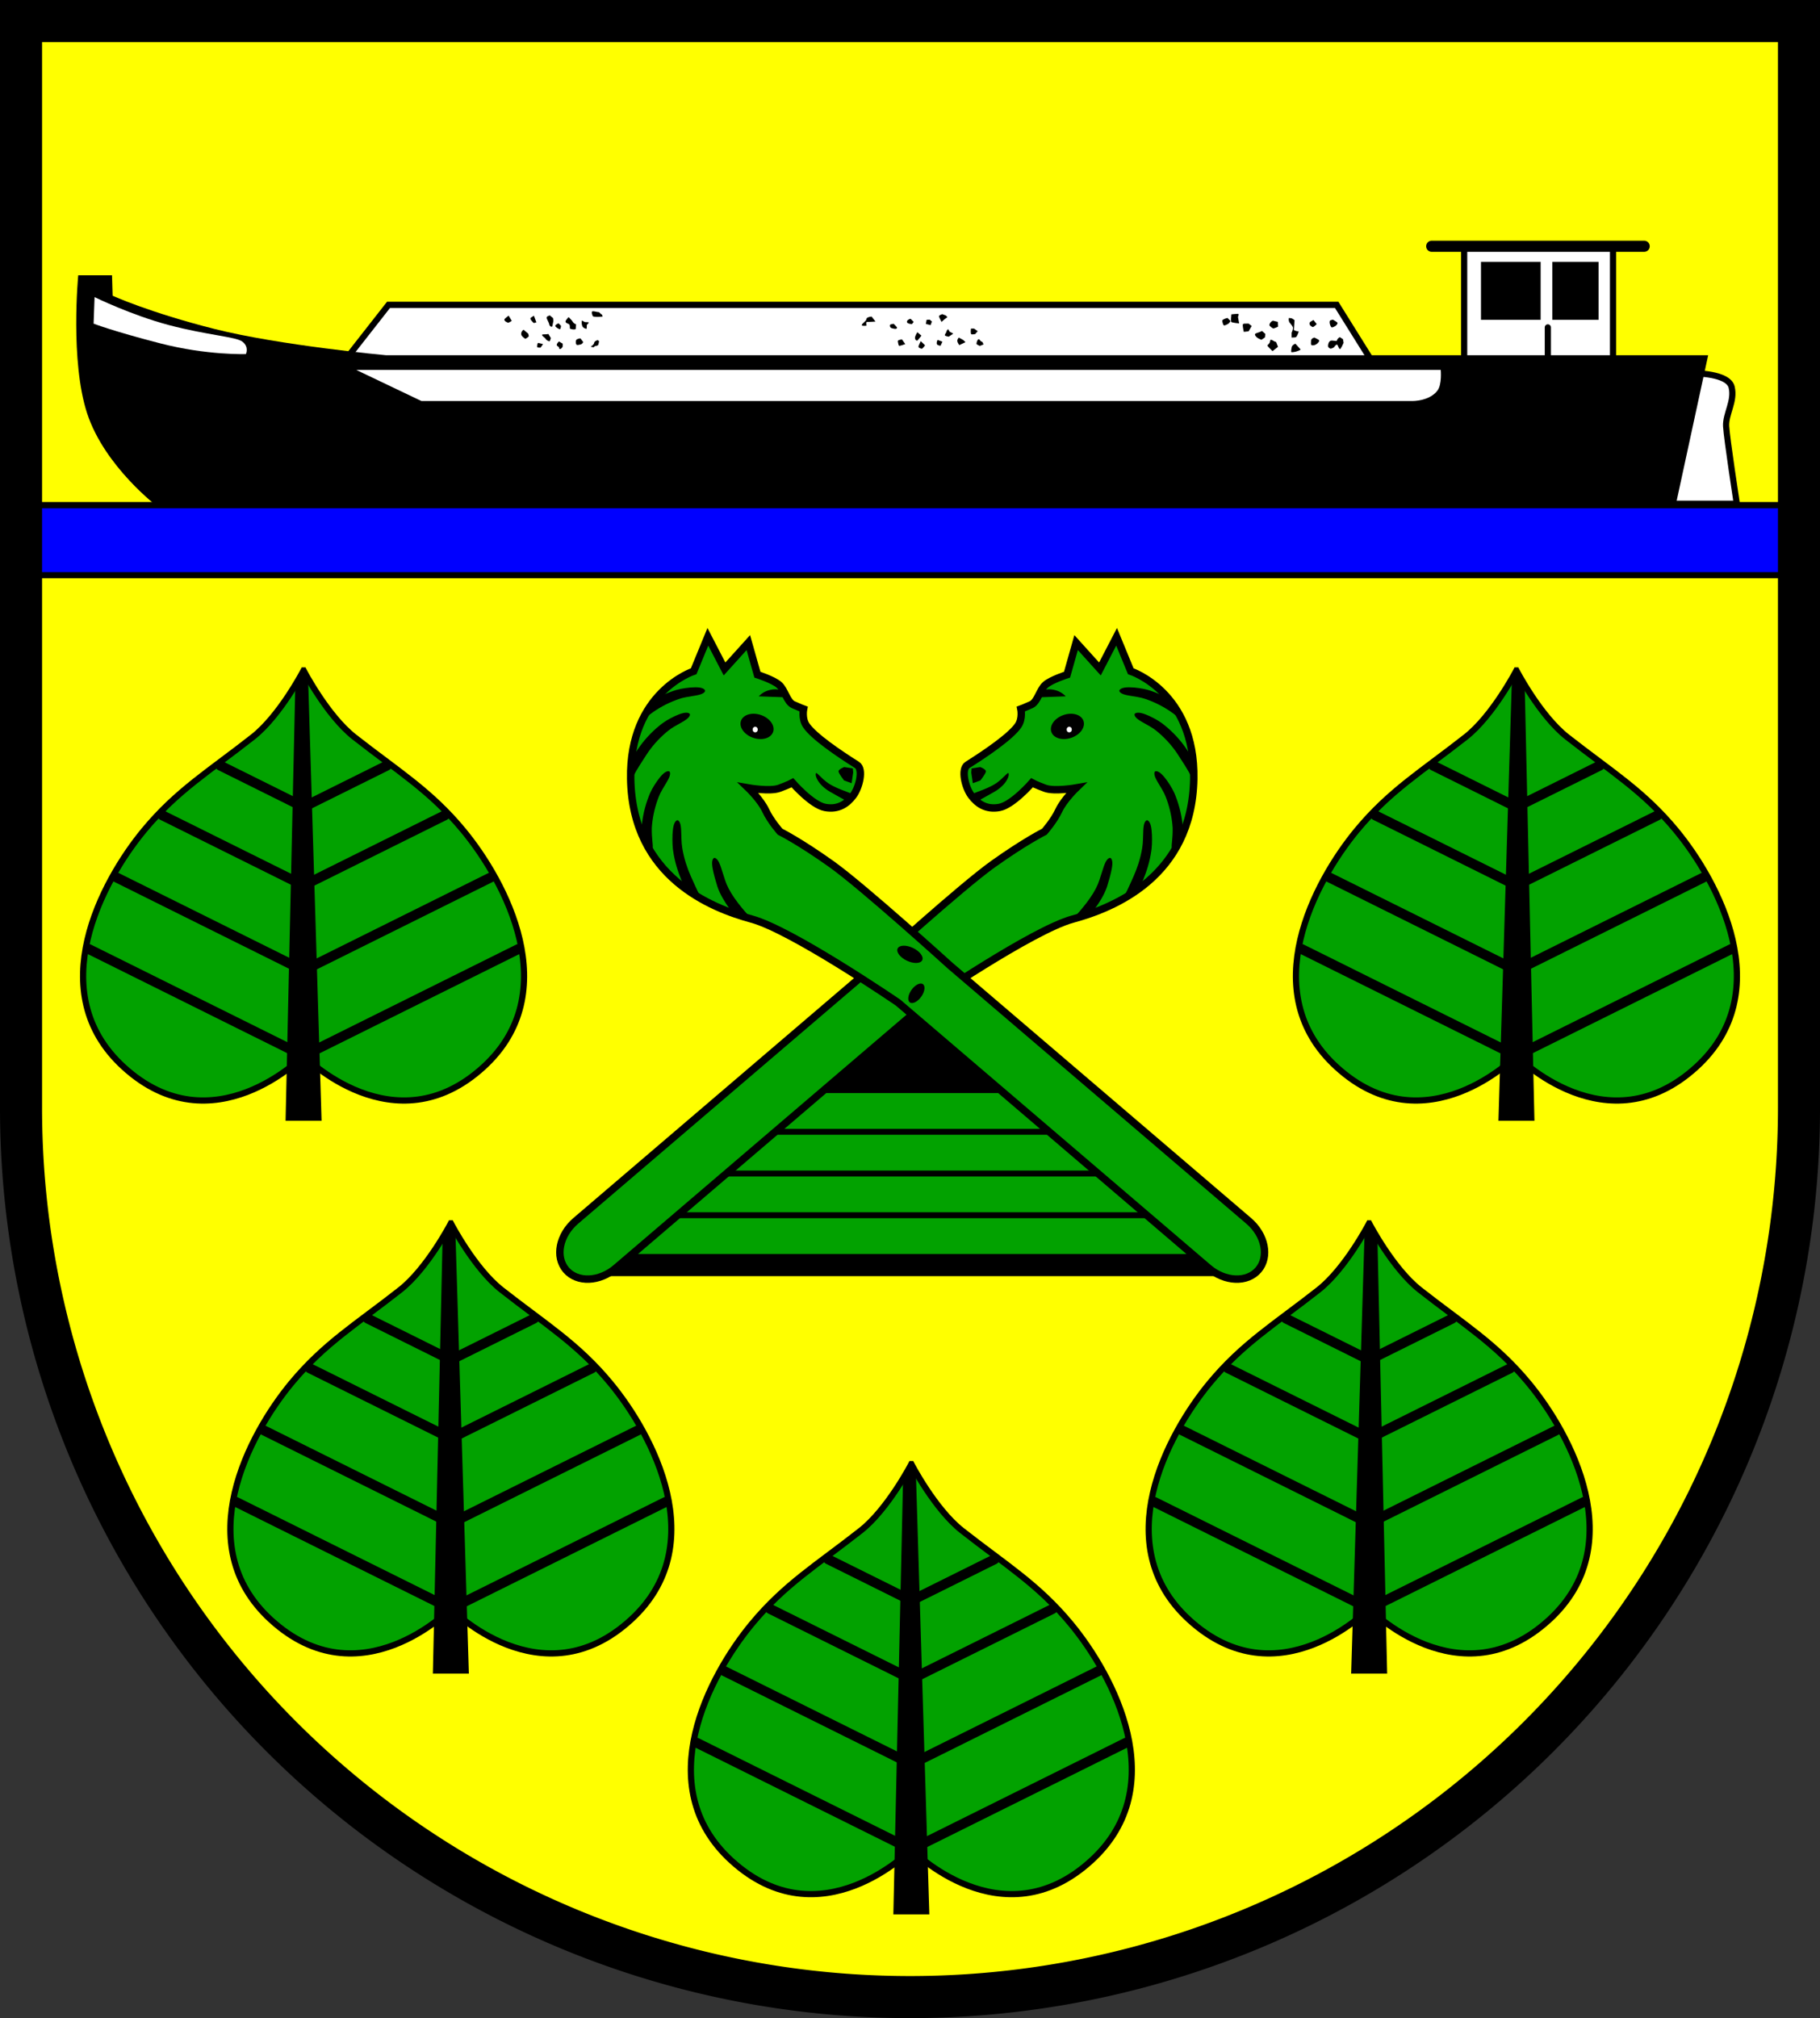 <?xml version="1.0" encoding="UTF-8" standalone="no"?>
<!-- Created with Inkscape (http://www.inkscape.org/) -->

<svg
   width="147.115mm"
   height="163.072mm"
   viewBox="0 0 147.115 163.072"
   version="1.1"
   id="svg8764"
   inkscape:version="1.2.2 (732a01da63, 2022-12-09)"
   sodipodi:docname="Wappen Güster2.svg"
   xmlns:inkscape="http://www.inkscape.org/namespaces/inkscape"
   xmlns:sodipodi="http://sodipodi.sourceforge.net/DTD/sodipodi-0.dtd"
   xmlns="http://www.w3.org/2000/svg"
   xmlns:svg="http://www.w3.org/2000/svg">
  <rect x="0" y="0" width="147.115" height="163.072" fill="#333333" stroke="none"/>
  <sodipodi:namedview
     id="namedview8766"
     pagecolor="#ffffff"
     bordercolor="#666666"
     borderopacity="1.0"
     inkscape:showpageshadow="2"
     inkscape:pageopacity="0.0"
     inkscape:pagecheckerboard="0"
     inkscape:deskcolor="#d1d1d1"
     inkscape:document-units="mm"
     showgrid="false"
     inkscape:zoom="0.86848606"
     inkscape:cx="278.64581"
     inkscape:cy="309.15867"
     inkscape:current-layer="layer1" />
  <defs
     id="defs8761">
    <inkscape:path-effect
       effect="powerstroke"
       id="path-effect3698"
       is_visible="true"
       lpeversion="1"
       offset_points="0.2,0.3 | 0.978,0.266 | 1.504,0.182"
       not_jump="false"
       sort_points="true"
       interpolator_type="CentripetalCatmullRom"
       interpolator_beta="0.2"
       start_linecap_type="zerowidth"
       linejoin_type="round"
       miter_limit="4"
       scale_width="1"
       end_linecap_type="zerowidth" />
    <inkscape:path-effect
       effect="powerstroke"
       id="path-effect1489"
       is_visible="true"
       lpeversion="1"
       offset_points="0.2,0.3 | 0.978,0.266 | 1.504,0.182"
       not_jump="false"
       sort_points="true"
       interpolator_type="CentripetalCatmullRom"
       interpolator_beta="0.2"
       start_linecap_type="zerowidth"
       linejoin_type="round"
       miter_limit="4"
       scale_width="1"
       end_linecap_type="zerowidth" />
  </defs>
  <g
     inkscape:label="Ebene 1"
     inkscape:groupmode="layer"
     id="layer1"
     transform="translate(-527.993,-71.998)">
    <g
       id="g8426"
       transform="translate(496.284,-0.607)">
      <path
         id="path7644"
         style="fill:#ffff00;fill-opacity:1;stroke:none;stroke-width:3.4;stroke-linecap:round;stroke-dasharray:none"
         d="M 33.409,74.305 V 162.119 a 71.857,71.857 0 0 0 71.858,71.858 71.857,71.857 0 0 0 71.858,-71.857 71.857,71.857 0 0 0 0,-5.2e-4 V 74.305 Z" />
      <path
         id="rect7771"
         style="fill:#0000ff;fill-opacity:1;stroke:#000000;stroke-width:0.5;stroke-linecap:round;stroke-dasharray:none"
         d="m 33.409,113.42 v 5.663 h 143.715 v -5.663 z" />
      <path
         id="path7996"
         style="fill:none;fill-opacity:1;stroke:#000000;stroke-width:3.4;stroke-linecap:round;stroke-dasharray:none"
         d="M 33.409,74.305 V 162.119 a 71.857,71.857 0 0 0 71.858,71.858 71.857,71.857 0 0 0 71.858,-71.857 71.857,71.857 0 0 0 0,-5.2e-4 V 74.305 Z" />
      <g
         id="g6401"
         transform="translate(-0.288,-0.426)">
        <path
           style="fill:#ffffff;fill-opacity:1;stroke:#000000;stroke-width:0.5;stroke-linecap:round;stroke-dasharray:none"
           d="m 58.787,103.559 4.616,-5.895 h 76.641 l 3.281,5.256 z"
           id="path5795" />
        <path
           style="fill:#ffffff;fill-opacity:1;stroke:#000000;stroke-width:0.5;stroke-linecap:round;stroke-dasharray:none"
           d="m 168.91,103.198 c 0,0 2.781,-0.028 3.059,1.112 0.278,1.14 -0.501,2.169 -0.445,3.17 0.056,1.001 0.862,6.254 0.862,6.254 h -6.118 z"
           id="path5739"
           sodipodi:nodetypes="cssccc" />
        <rect
           style="fill:#ffffff;fill-opacity:1;stroke:#000000;stroke-width:0.5;stroke-linecap:round;stroke-dasharray:none"
           id="rect6241"
           width="12.034"
           height="9.91"
           x="150.348"
           y="92.93" />
        <path
           style="fill:#000000;fill-opacity:1;stroke:none;stroke-width:0.2;stroke-linecap:round;stroke-dasharray:none"
           d="m 167.416,114 2.655,-12.262 H 63.222 c 0,0 -8.606,-0.793 -13.89,-2.127 -5.284,-1.335 -8.231,-2.684 -8.231,-2.684 l -0.049,-1.651 -2.732,-0.003 c 0,0 -0.667,6.943 0.723,11.168 1.419,4.312 5.729,7.559 5.729,7.559 z"
           id="path5407"
           sodipodi:nodetypes="cccscccscc" />
        <path
           style="fill:#ffffff;fill-opacity:1;stroke:none;stroke-width:0.2;stroke-linecap:round;stroke-dasharray:none"
           d="m 66.065,105.437 -5.274,-2.517 h 87.665 c 0,0 0.11,1.17 -0.264,1.669 -0.644,0.86 -2.013,0.848 -2.013,0.848 z"
           id="path5518"
           sodipodi:nodetypes="cccscc" />
        <path
           style="fill:#ffffff;fill-opacity:1;stroke:none;stroke-width:0.2;stroke-linecap:round;stroke-dasharray:none"
           d="m 39.642,97.04 c 0,0 2.969,1.455 6.017,2.261 3.048,0.806 5.404,0.943 5.919,1.327 0.58,0.433 0.295,1.013 0.295,1.013 0,0 -3.107,0.118 -6.922,-0.865 -3.815,-0.983 -5.388,-1.593 -5.388,-1.593 z"
           id="path5574"
           sodipodi:nodetypes="csscscc" />
        <path
           style="fill:#000000;fill-opacity:1;stroke:none;stroke-width:0.5;stroke-linecap:round;stroke-dasharray:none"
           d="m 74.319,99.675 c -0.197,0.128 -0.216,0.334 -0.177,0.433 0.039,0.098 0.275,0.295 0.324,0.295 0.049,0 0.285,-0.177 0.275,-0.216 -0.01,-0.039 -0.049,-0.197 -0.049,-0.197 z"
           id="path5851" />
        <path
           style="fill:#000000;fill-opacity:1;stroke:none;stroke-width:0.5;stroke-linecap:round;stroke-dasharray:none"
           d="m 73.11,98.535 c -0.285,0.226 -0.393,0.285 -0.324,0.393 0.069,0.108 0.216,0.147 0.265,0.177 0.049,0.029 0.315,-0.147 0.315,-0.147 z"
           id="path5853" />
        <path
           style="fill:#000000;fill-opacity:1;stroke:none;stroke-width:0.5;stroke-linecap:round;stroke-dasharray:none"
           d="m 75.155,98.544 c -0.206,0.128 -0.315,0.167 -0.275,0.275 0.039,0.108 0.206,0.246 0.236,0.295 0.029,0.049 0.236,-0.039 0.236,-0.039 z"
           id="path5855" />
        <path
           style="fill:#000000;fill-opacity:1;stroke:none;stroke-width:0.5;stroke-linecap:round;stroke-dasharray:none"
           d="m 76.325,100.019 c -0.285,0.059 -0.531,-0.01 -0.511,0.088 0.02,0.098 0.246,0.216 0.295,0.315 0.049,0.098 0.256,0.197 0.305,0.187 0.049,-0.01 0.108,-0.265 0.108,-0.265 z"
           id="path5857" />
        <path
           style="fill:#000000;fill-opacity:1;stroke:none;stroke-width:0.5;stroke-linecap:round;stroke-dasharray:none"
           d="m 75.479,100.737 c -0.079,0.157 -0.088,0.344 -0.039,0.364 0.049,0.02 0.256,0.02 0.256,0.02 l 0.197,-0.285 z"
           id="path5859" />
        <path
           style="fill:#000000;fill-opacity:1;stroke:none;stroke-width:0.5;stroke-linecap:round;stroke-dasharray:none"
           d="m 77.18,100.619 c -0.147,0.147 -0.206,0.246 -0.167,0.324 0.039,0.079 0.177,0.098 0.177,0.197 0,0.098 0.039,0.098 0.108,0.088 0.069,-0.01 0.187,-0.157 0.187,-0.226 0,-0.069 0,-0.197 0,-0.197 z"
           id="path5861" />
        <path
           style="fill:#000000;fill-opacity:1;stroke:none;stroke-width:0.5;stroke-linecap:round;stroke-dasharray:none"
           d="m 76.433,98.515 c -0.206,0.079 -0.305,0.118 -0.216,0.305 0.088,0.187 0.167,0.334 0.187,0.452 0.02,0.118 0.206,0.226 0.236,0.118 0.029,-0.108 0.088,-0.413 0.088,-0.413 0,0 0,-0.226 -0.049,-0.265 -0.049,-0.039 -0.246,-0.197 -0.246,-0.197 z"
           id="path5863" />
        <path
           style="fill:#000000;fill-opacity:1;stroke:none;stroke-width:0.5;stroke-linecap:round;stroke-dasharray:none"
           d="m 77.131,99.154 c -0.187,0.098 -0.305,0.177 -0.216,0.275 0.088,0.098 0.256,0.187 0.295,0.197 0.039,0.01 0.088,-0.029 0.088,-0.029 0,0 0.049,-0.167 0.049,-0.216 0,-0.049 -0.216,-0.226 -0.216,-0.226 z"
           id="path5865" />
        <path
           style="fill:#000000;fill-opacity:1;stroke:none;stroke-width:0.5;stroke-linecap:round;stroke-dasharray:none"
           d="m 77.957,98.653 c -0.206,0.236 -0.324,0.354 -0.187,0.462 0.138,0.108 0.256,0.049 0.285,0.246 0.029,0.197 -0.059,0.216 0.128,0.265 0.187,0.049 0.354,0.029 0.354,-0.029 0,-0.059 0.049,-0.403 0,-0.383 -0.049,0.02 -0.206,-0.098 -0.246,-0.187 -0.039,-0.088 -0.334,-0.374 -0.334,-0.374 z"
           id="path5867" />
        <path
           style="fill:#000000;fill-opacity:1;stroke:none;stroke-width:0.5;stroke-linecap:round;stroke-dasharray:none"
           d="m 78.9,100.373 c -0.216,0.039 -0.344,0.069 -0.354,0.236 -0.01,0.167 0.01,0.236 0.069,0.285 0.059,0.049 0.285,-0.029 0.344,-0.039 0.059,-0.01 0.206,-0.147 0.167,-0.206 -0.039,-0.059 -0.265,-0.334 -0.265,-0.334 z"
           id="path5869" />
        <path
           style="fill:#000000;fill-opacity:1;stroke:none;stroke-width:0.5;stroke-linecap:round;stroke-dasharray:none"
           d="m 80.316,100.511 c -0.197,0.059 -0.285,0.138 -0.295,0.236 -0.01,0.098 -0.157,0.226 -0.246,0.275 -0.088,0.049 0.216,0.069 0.216,0.069 0,0 0.069,-0.108 0.157,-0.108 0.088,0 0.206,-0.049 0.216,-0.108 0.01,-0.059 0.059,-0.265 0.059,-0.265 z"
           id="path5871" />
        <path
           style="fill:#000000;fill-opacity:1;stroke:none;stroke-width:0.5;stroke-linecap:round;stroke-dasharray:none"
           d="m 79.028,98.928 c -0.02,0.138 -0.02,0.295 0.039,0.452 0.059,0.157 0.344,0.265 0.354,0.197 0.01,-0.069 0.01,-0.295 0.01,-0.295 0,0 0.256,-0.216 0.098,-0.216 -0.157,0 -0.256,-0.01 -0.256,-0.01 z"
           id="path5873" />
        <path
           style="fill:#000000;fill-opacity:1;stroke:none;stroke-width:0.5;stroke-linecap:round;stroke-dasharray:none"
           d="m 80.424,98.259 c -0.177,0 -0.56,-0.147 -0.58,-0.029 -0.02,0.118 0.02,0.206 0.049,0.295 0.029,0.088 0.059,0.088 0.256,0.108 0.197,0.02 0.551,-0.02 0.551,-0.02 0,0 -0.02,-0.167 -0.059,-0.167 -0.039,0 -0.216,-0.187 -0.216,-0.187 z"
           id="path5875" />
        <path
           style="fill:#000000;fill-opacity:1;stroke:none;stroke-width:0.5;stroke-linecap:round;stroke-dasharray:none"
           d="m 102.447,98.609 c -0.25,0.028 -0.417,0.097 -0.417,0.222 0,0.125 -0.362,0.348 -0.375,0.459 -0.014,0.111 0.389,0.056 0.389,0.056 0,0 -0.07,-0.32 0.042,-0.306 0.111,0.014 0.681,-0.028 0.681,-0.028 z"
           id="path5877" />
        <path
           style="fill:#000000;fill-opacity:1;stroke:none;stroke-width:0.5;stroke-linecap:round;stroke-dasharray:none"
           d="m 104.227,99.193 c -0.195,0.056 -0.32,0.014 -0.292,0.195 0.028,0.181 0.236,0.181 0.362,0.209 0.125,0.028 0.209,-0.014 0.209,-0.083 0,-0.07 -0.278,-0.32 -0.278,-0.32 z"
           id="path5879" />
        <path
           style="fill:#000000;fill-opacity:1;stroke:none;stroke-width:0.5;stroke-linecap:round;stroke-dasharray:none"
           d="m 104.908,100.459 c -0.236,0.028 -0.362,0.07 -0.334,0.181 0.028,0.111 0.042,0.32 0.111,0.334 0.07,0.014 0.487,-0.139 0.487,-0.139 z"
           id="path5881" />
        <path
           style="fill:#000000;fill-opacity:1;stroke:none;stroke-width:0.5;stroke-linecap:round;stroke-dasharray:none"
           d="m 105.603,98.79 c -0.125,0.014 -0.334,0.139 -0.292,0.278 0.042,0.139 0.403,0.153 0.403,0.153 l 0.139,-0.181 z"
           id="path5883" />
        <path
           style="fill:#000000;fill-opacity:1;stroke:none;stroke-width:0.5;stroke-linecap:round;stroke-dasharray:none"
           d="m 106.146,99.875 c -0.167,0.278 -0.209,0.417 -0.181,0.528 0.028,0.111 0.139,0.195 0.209,0.125 0.07,-0.07 0.306,-0.375 0.306,-0.375 z"
           id="path5885" />
        <path
           style="fill:#000000;fill-opacity:1;stroke:none;stroke-width:0.5;stroke-linecap:round;stroke-dasharray:none"
           d="m 106.424,100.598 c -0.056,0.125 -0.209,0.403 -0.181,0.473 0.028,0.07 0.195,0.139 0.264,0.139 0.07,0 0.264,-0.278 0.264,-0.278 z"
           id="path5887" />
        <path
           style="fill:#000000;fill-opacity:1;stroke:none;stroke-width:0.5;stroke-linecap:round;stroke-dasharray:none"
           d="m 107.786,100.5 c -0.056,0.083 -0.097,0.264 -0.056,0.348 0.042,0.083 0.292,0.125 0.292,0.125 l 0.153,-0.334 z"
           id="path5889" />
        <path
           style="fill:#000000;fill-opacity:1;stroke:none;stroke-width:0.5;stroke-linecap:round;stroke-dasharray:none"
           d="m 106.896,98.874 c -0.014,0.07 -0.056,0.334 -0.056,0.334 l 0.375,0.097 0.111,-0.292 -0.181,-0.153 z"
           id="path5891" />
        <path
           style="fill:#000000;fill-opacity:1;stroke:none;stroke-width:0.5;stroke-linecap:round;stroke-dasharray:none"
           d="m 108.162,98.415 c -0.125,0.056 -0.306,0.097 -0.25,0.236 0.056,0.139 0.195,0.389 0.195,0.389 l 0.264,-0.236 0.209,-0.139 -0.125,-0.139 z"
           id="path5893" />
        <path
           style="fill:#000000;fill-opacity:1;stroke:none;stroke-width:0.5;stroke-linecap:round;stroke-dasharray:none"
           d="m 108.648,99.638 c -0.07,0 -0.153,0.153 -0.153,0.209 0,0.056 -0.125,0.181 -0.125,0.264 0,0.083 0.32,0.125 0.32,0.125 l 0.362,-0.25 -0.292,-0.153 z"
           id="path5895" />
        <path
           style="fill:#000000;fill-opacity:1;stroke:none;stroke-width:0.5;stroke-linecap:round;stroke-dasharray:none"
           d="m 109.496,100.306 c -0.083,0.125 -0.139,0.195 -0.111,0.32 0.028,0.125 0.153,0.292 0.153,0.292 l 0.501,-0.236 -0.167,-0.167 z"
           id="path5897" />
        <path
           style="fill:#000000;fill-opacity:1;stroke:none;stroke-width:0.5;stroke-linecap:round;stroke-dasharray:none"
           d="m 110.484,99.583 c -0.028,0.153 -0.028,0.431 0.028,0.459 0.056,0.028 0.306,-0.014 0.306,-0.014 l 0.209,-0.236 -0.292,-0.209 z"
           id="path5899" />
        <path
           style="fill:#000000;fill-opacity:1;stroke:none;stroke-width:0.5;stroke-linecap:round;stroke-dasharray:none"
           d="m 111.255,100.584 c 0,0 -0.104,-0.202 -0.195,-0.118 -0.09,0.083 -0.132,0.292 -0.132,0.348 0,0.056 0.271,0.167 0.271,0.167 l 0.299,-0.118 -0.083,-0.188 z"
           id="path5980" />
        <path
           style="fill:#000000;fill-opacity:1;stroke:none;stroke-width:0.5;stroke-linecap:round;stroke-dasharray:none"
           d="m 131.215,98.721 c -0.209,0.056 -0.417,0.139 -0.417,0.222 0,0.083 0.056,0.334 0.125,0.375 0.07,0.042 0.236,-0.07 0.334,-0.111 0.097,-0.042 0.209,-0.236 0.209,-0.236 z"
           id="path5982" />
        <path
           style="fill:#000000;fill-opacity:1;stroke:none;stroke-width:0.5;stroke-linecap:round;stroke-dasharray:none"
           d="m 131.535,98.429 c -0.014,0.125 -0.056,0.542 -0.014,0.612 0.042,0.07 0.64,0.125 0.64,0.125 l -0.097,-0.528 c 0,0 0.125,-0.25 0,-0.25 -0.125,0 -0.528,0.042 -0.528,0.042 z"
           id="path5984" />
        <path
           style="fill:#000000;fill-opacity:1;stroke:none;stroke-width:0.5;stroke-linecap:round;stroke-dasharray:none"
           d="m 132.925,99.179 c -0.306,0.014 -0.473,-0.042 -0.473,0.125 0,0.167 0.083,0.542 0.083,0.542 l 0.389,-0.042 0.25,-0.431 z"
           id="path5986" />
        <path
           style="fill:#000000;fill-opacity:1;stroke:none;stroke-width:0.5;stroke-linecap:round;stroke-dasharray:none"
           d="m 134.01,99.777 c -0.375,0.195 -0.667,0.153 -0.542,0.375 0.125,0.222 0.501,0.334 0.501,0.334 l 0.278,-0.195 0.028,-0.278 z"
           id="path5988" />
        <path
           style="fill:#000000;fill-opacity:1;stroke:none;stroke-width:0.5;stroke-linecap:round;stroke-dasharray:none"
           d="m 134.886,98.943 c -0.209,0.083 -0.32,0.334 -0.264,0.403 0.056,0.07 0.222,0.209 0.292,0.222 0.07,0.014 0.389,-0.139 0.389,-0.139 l -0.014,-0.389 z"
           id="path5990" />
        <path
           style="fill:#000000;fill-opacity:1;stroke:none;stroke-width:0.5;stroke-linecap:round;stroke-dasharray:none"
           d="m 135.15,100.667 c -0.195,-0.028 -0.473,-0.334 -0.487,-0.083 -0.014,0.25 -0.25,0.306 -0.209,0.389 0.042,0.083 0.403,0.431 0.403,0.431 l 0.445,-0.348 z"
           id="path5992" />
        <path
           style="fill:#000000;fill-opacity:1;stroke:none;stroke-width:0.5;stroke-linecap:round;stroke-dasharray:none"
           d="m 136.707,100.806 c -0.153,0.042 -0.278,0.181 -0.292,0.25 -0.014,0.07 -0.07,0.362 -0.042,0.417 0.028,0.056 0.375,-0.028 0.375,-0.028 0,0 0.417,-0.125 0.375,-0.181 -0.042,-0.056 -0.417,-0.459 -0.417,-0.459 z"
           id="path5994" />
        <path
           style="fill:#000000;fill-opacity:1;stroke:none;stroke-width:0.5;stroke-linecap:round;stroke-dasharray:none"
           d="m 136.193,98.721 c -0.042,0.056 -0.042,0.264 0.056,0.389 0.097,0.125 0.264,0.292 0.264,0.431 0,0.139 -0.111,0.375 -0.111,0.375 v 0.389 c 0,0 0.278,0 0.348,-0.028 0.07,-0.028 0.278,-0.487 0.195,-0.473 -0.083,0.014 -0.362,-0.07 -0.362,-0.125 0,-0.056 0.056,-0.779 0.056,-0.779 l -0.209,-0.139 z"
           id="path5996" />
        <path
           style="fill:#000000;fill-opacity:1;stroke:none;stroke-width:0.5;stroke-linecap:round;stroke-dasharray:none"
           d="m 138.167,98.887 c -0.167,0.111 -0.32,0.139 -0.32,0.292 0,0.153 0.209,0.278 0.278,0.278 0.07,0 0.306,-0.236 0.306,-0.236 z"
           id="path5998" />
        <path
           style="fill:#000000;fill-opacity:1;stroke:none;stroke-width:0.5;stroke-linecap:round;stroke-dasharray:none"
           d="m 138.237,100.306 c -0.167,0.042 -0.264,0.139 -0.264,0.278 0,0.139 -0.028,0.236 0.014,0.306 0.042,0.07 0.222,0.07 0.389,-0.028 0.167,-0.097 0.32,-0.292 0.222,-0.362 -0.097,-0.07 -0.362,-0.195 -0.362,-0.195 z"
           id="path6000" />
        <path
           style="fill:#000000;fill-opacity:1;stroke:none;stroke-width:0.5;stroke-linecap:round;stroke-dasharray:none"
           d="m 139.738,98.86 c -0.167,0.056 -0.264,0.014 -0.264,0.209 0,0.195 0.111,0.403 0.167,0.417 0.056,0.014 0.209,-0.056 0.278,-0.097 0.07,-0.042 0.264,-0.222 0.167,-0.306 -0.097,-0.083 -0.348,-0.222 -0.348,-0.222 z"
           id="path6002" />
        <path
           style="fill:#000000;fill-opacity:1;stroke:none;stroke-width:0.5;stroke-linecap:round;stroke-dasharray:none"
           d="m 140.308,100.278 c -0.125,0.028 -0.236,0.195 -0.25,0.278 -0.014,0.083 -0.348,-0.056 -0.514,0.014 -0.167,0.07 -0.209,0.362 -0.195,0.445 0.014,0.083 0.083,0.139 0.167,0.181 0.083,0.042 0.306,-0.097 0.306,-0.097 0,0 0.222,-0.334 0.292,-0.181 0.07,0.153 0.111,0.264 0.181,0.32 0.07,0.056 0.306,-0.501 0.306,-0.501 l -0.042,-0.292 z"
           id="path6004" />
        <path
           style="fill:none;fill-opacity:1;stroke:#000000;stroke-width:0.9;stroke-linecap:round;stroke-dasharray:none"
           d="M 147.726,92.93 H 164.899"
           id="path6245"
           sodipodi:nodetypes="cc" />
        <path
           style="fill:none;fill-opacity:1;stroke:#000000;stroke-width:0.5;stroke-linecap:round;stroke-dasharray:none"
           d="m 157.113,99.487 v 2.251"
           id="path6249" />
        <rect
           style="fill:#000000;fill-opacity:1;stroke:none;stroke-width:0.9;stroke-linecap:round;stroke-dasharray:none"
           id="rect6251"
           width="4.822"
           height="4.685"
           x="151.709"
           y="94.189" />
        <rect
           style="fill:#000000;fill-opacity:1;stroke:none;stroke-width:0.9;stroke-linecap:round;stroke-dasharray:none"
           id="rect6253"
           width="3.737"
           height="4.685"
           x="157.475"
           y="94.189" />
      </g>
      <g
         id="g5351"
         transform="translate(2.666,0.086)">
        <path
           style="fill:#000000;fill-opacity:1;stroke:none;stroke-width:0.6;stroke-linecap:round;stroke-dasharray:none"
           d="m 77.86,175.636 h 49.954 l 0.202,-3.237 -25.3,-21.225 -24.855,21.225 z"
           id="path5211"
           sodipodi:nodetypes="cccccc" />
        <rect
           style="fill:#02a200;fill-opacity:1;stroke:none;stroke-width:0.6;stroke-linecap:round;stroke-dasharray:none"
           id="rect3792"
           width="50.156"
           height="2.892"
           x="77.86"
           y="170.953" />
        <rect
           style="fill:#02a200;fill-opacity:1;stroke:none;stroke-width:0.6;stroke-linecap:round;stroke-dasharray:none"
           id="rect3794"
           width="26.908"
           height="2.892"
           x="89.261"
           y="160.843" />
        <rect
           style="fill:#02a200;fill-opacity:1;stroke:none;stroke-width:0.6;stroke-linecap:round;stroke-dasharray:none"
           id="rect3796"
           width="34.527"
           height="2.892"
           x="85.535"
           y="164.213" />
        <rect
           style="fill:#02a200;fill-opacity:1;stroke:none;stroke-width:0.6;stroke-linecap:round;stroke-dasharray:none"
           id="rect3798"
           width="43.871"
           height="2.892"
           x="80.807"
           y="167.583" />
        <g
           id="g3694"
           transform="matrix(-1,0,0,1,408.136,6.301)"
           inkscape:transform-center-x="2.8603326"
           inkscape:transform-center-y="19.869461">
          <path
             id="path3672"
             style="fill:#02a200;fill-opacity:1;stroke:#000000;stroke-width:0.6;stroke-linecap:round;stroke-dasharray:none"
             d="m 288.836,117.673 -1.146,2.783 c 0,0 -5.22,1.692 -5.093,8.699 0.144,7.935 6.515,10.44 9.78,11.328 3.265,0.888 11.841,6.754 11.841,6.754 l 25.083,21.436 c 1.335,1.141 3.136,1.211 4.036,0.157 0.901,-1.054 0.551,-2.821 -0.784,-3.962 l -24.134,-20.624 c -0.045,-0.041 -7.017,-6.363 -9.579,-8.192 -2.571,-1.835 -4.167,-2.63 -4.167,-2.63 0,0 -0.765,-0.86 -1.167,-1.721 -0.402,-0.861 -1.397,-1.815 -1.397,-1.815 0,0 1.754,0.309 2.512,0.026 0.759,-0.283 1.053,-0.445 1.053,-0.445 0,0 1.564,1.802 2.639,1.997 1.075,0.195 1.773,-0.304 2.268,-0.959 0.502,-0.664 0.849,-2.138 0.307,-2.479 -1.496,-0.941 -3.508,-2.314 -4.1,-3.194 -0.373,-0.555 -0.215,-1.322 -0.215,-1.322 0,0 -0.316,-0.115 -0.837,-0.353 -0.521,-0.238 -0.68,-1.202 -1.158,-1.611 -0.478,-0.409 -1.737,-0.812 -1.737,-0.812 l -0.733,-2.593 -1.925,2.131 z"
             sodipodi:nodetypes="ccssccsscccscscsssscsscccc" />
          <ellipse
             style="fill:#000000;stroke:none;stroke-width:0.6;stroke-linecap:round;stroke-dasharray:none"
             id="ellipse3674"
             cx="317.543"
             cy="22.552"
             rx="1.373"
             ry="0.973"
             transform="rotate(19.041)" />
          <ellipse
             style="fill:#ffffff;stroke:none;stroke-width:0.6;stroke-linecap:round;stroke-dasharray:none"
             id="ellipse3676"
             cx="292.664"
             cy="125.169"
             rx="0.206"
             ry="0.226" />
          <path
             style="fill:#000000;fill-rule:nonzero;stroke:none;stroke-width:0.6;stroke-linecap:round;stroke-dasharray:none"
             d="m 292.007,140.178 c 0,0 0.111,7.1e-4 0.111,0.007 4.4e-4,0.007 -0.408,-0.433 -0.849,-1.009 -0.179,-0.234 -0.364,-0.496 -0.531,-0.767 -0.164,-0.267 -0.288,-0.507 -0.378,-0.722 -0.015,-0.035 -0.029,-0.07 -0.042,-0.105 -0.074,-0.189 -0.148,-0.419 -0.22,-0.649 -0.079,-0.249 -0.152,-0.488 -0.224,-0.692 -0.045,-0.127 -0.089,-0.238 -0.134,-0.33 -0.166,-0.34 -0.334,-0.386 -0.392,-0.372 -0.057,0.014 -0.189,0.133 -0.168,0.516 0.005,0.103 0.022,0.224 0.046,0.359 0.039,0.214 0.101,0.467 0.17,0.725 0.065,0.238 0.137,0.483 0.204,0.695 0.015,0.044 0.03,0.088 0.046,0.132 0.096,0.265 0.231,0.549 0.404,0.851 0.175,0.306 0.371,0.597 0.557,0.853 0.459,0.631 0.651,0.889 0.667,0.694 0.014,-0.161 0.153,0.021 0.153,0.021 z"
             id="path3678"
             sodipodi:nodetypes="cscsscssssssscsssscc" />
          <path
             style="fill:#000000;fill-rule:nonzero;stroke:none;stroke-width:0.6;stroke-linecap:round;stroke-dasharray:none"
             d="m 288.176,138.553 c -0.282,-0.532 -0.495,-1.053 -0.703,-1.5 -0.298,-0.669 -0.548,-1.416 -0.683,-2.178 -0.01,-0.058 -0.02,-0.117 -0.029,-0.176 -0.033,-0.19 -0.049,-0.422 -0.058,-0.659 -0.011,-0.253 -0.014,-0.505 -0.025,-0.718 -0.007,-0.134 -0.017,-0.252 -0.033,-0.353 -0.058,-0.373 -0.201,-0.468 -0.261,-0.473 v 0 c -0.057,-0.004 -0.222,0.069 -0.317,0.445 -0.025,0.101 -0.045,0.223 -0.06,0.361 -0.024,0.219 -0.036,0.482 -0.035,0.754 3.9e-4,0.25 0.011,0.513 0.035,0.745 0.008,0.066 0.017,0.131 0.026,0.195 0.12,0.84 0.38,1.663 0.683,2.384 0.351,0.836 0.527,1.087 0.527,1.096 2.4e-4,0.007 0,0 0,0 z"
             id="path3680"
             sodipodi:nodetypes="ccscccssssssccsscc" />
          <path
             style="fill:#000000;fill-rule:nonzero;stroke:none;stroke-width:0.6;stroke-linecap:round;stroke-dasharray:none"
             d="m 284.304,133.131 c 0.042,-0.709 0.189,-1.51 0.49,-2.339 0.023,-0.064 0.047,-0.128 0.073,-0.192 0.064,-0.174 0.168,-0.376 0.285,-0.579 0.124,-0.217 0.257,-0.429 0.364,-0.613 0.067,-0.116 0.124,-0.219 0.166,-0.312 0.157,-0.343 0.094,-0.501 0.046,-0.539 -0.044,-0.035 -0.224,-0.067 -0.512,0.197 -0.078,0.071 -0.162,0.162 -0.251,0.27 -0.141,0.171 -0.295,0.389 -0.441,0.62 -0.134,0.213 -0.264,0.448 -0.362,0.668 -0.029,0.069 -0.058,0.138 -0.085,0.207 -0.354,0.893 -0.533,1.774 -0.596,2.553 -0.073,0.901 -0.006,1.178 -0.009,1.192 -0.002,0.01 0,0 0,0 1.329,0.909 0.806,0.602 0.832,-1.133 z"
             id="path3682"
             sodipodi:nodetypes="cscssscsssccsccc"
             inkscape:transform-center-x="-0.15730313"
             inkscape:transform-center-y="0.11798291" />
          <path
             style="fill:#000000;fill-rule:nonzero;stroke:none;stroke-width:0.6;stroke-linecap:round;stroke-dasharray:none"
             d="m 282.822,128.928 c 0.261,-0.526 0.728,-1.227 1.059,-1.739 0.387,-0.595 0.912,-1.218 1.584,-1.789 0.052,-0.044 0.104,-0.087 0.158,-0.131 0.142,-0.12 0.332,-0.243 0.534,-0.362 0.215,-0.127 0.436,-0.246 0.619,-0.352 0.116,-0.067 0.216,-0.129 0.299,-0.189 0.306,-0.22 0.33,-0.388 0.307,-0.446 -0.021,-0.053 -0.162,-0.169 -0.543,-0.083 -0.103,0.023 -0.221,0.061 -0.352,0.111 -0.207,0.079 -0.449,0.191 -0.69,0.321 -0.222,0.119 -0.452,0.258 -0.645,0.401 -0.06,0.046 -0.119,0.092 -0.176,0.138 -0.75,0.6 -1.342,1.277 -1.782,1.922 -0.51,0.746 -0.589,1.021 -0.598,1.031 -0.007,0.008 0,0 0,0 z"
             id="path3684"
             sodipodi:nodetypes="ccscsssssssccsccc"
             inkscape:transform-center-x="-0.062839025"
             inkscape:transform-center-y="0.28753344" />
          <path
             id="path3686"
             style="fill:#000000;fill-rule:nonzero;stroke:none;stroke-width:0.6;stroke-linecap:round;stroke-dasharray:none"
             inkscape:transform-center-x="0.0067170076"
             inkscape:transform-center-y="0.3415663"
             d="m 287.818,121.755 c -0.017,4e-5 -0.034,2.4e-4 -0.052,5.2e-4 -0.221,0.003 -0.487,0.025 -0.758,0.065 -0.249,0.036 -0.513,0.088 -0.743,0.156 -0.072,0.022 -0.143,0.046 -0.213,0.069 -0.49,0.165 -0.944,0.367 -1.358,0.589 l -1.267,1.933 0.019,0.017 c -0.012,0.006 0.107,-0.188 0.76,-0.678 0.568,-0.426 1.274,-0.832 2.101,-1.138 0.063,-0.024 0.128,-0.046 0.193,-0.069 0.174,-0.064 0.396,-0.115 0.626,-0.158 0.246,-0.046 0.493,-0.081 0.702,-0.118 0.132,-0.023 0.247,-0.047 0.346,-0.075 0.363,-0.102 0.443,-0.252 0.441,-0.314 -0.002,-0.057 -0.094,-0.214 -0.482,-0.264 -0.091,-0.012 -0.198,-0.017 -0.317,-0.017 z" />
          <path
             style="fill:#000000;fill-rule:nonzero;stroke:none;stroke-width:0.6;stroke-linecap:round;stroke-dasharray:none"
             d="m 300.5,130.734 h 0 c 0.013,-0.044 0.07,-0.232 0.038,-0.304 -0.059,-0.133 -0.703,-0.266 -1.481,-0.649 -0.025,-0.012 -0.05,-0.025 -0.075,-0.037 -0.489,-0.24 -0.802,-0.536 -0.991,-0.727 -2e-5,-2e-5 -0.005,-0.005 -0.005,-0.005 -0.212,-0.214 -0.367,-0.343 -0.396,-0.333 -0.022,0.007 -0.11,0.164 0.103,0.548 0.001,0.002 0.003,0.005 0.004,0.007 0.158,0.282 0.476,0.656 1.037,0.975 0.025,0.014 0.05,0.028 0.075,0.042 0.911,0.512 1.383,0.802 1.529,0.744 0.087,-0.034 0.148,-0.214 0.162,-0.262 z"
             id="path3688"
             inkscape:path-effect="#path-effect3698"
             inkscape:original-d="m 300.50012,130.73388 c 0,0 -0.50798,-0.15461 -1.6419,-0.75705 -1.01374,-0.53858 -1.2683,-1.29781 -1.2683,-1.29781"
             sodipodi:nodetypes="csc" />
          <path
             style="fill:#000000;stroke:none;stroke-width:0.6;stroke-linecap:round;stroke-dasharray:none"
             d="m 299.86,128.198 c 0,0 -0.501,0.181 -0.459,0.375 0.042,0.195 0.445,0.709 0.445,0.709 l 0.612,0.222 0.125,-0.862 -0.028,-0.334 z"
             id="path3690" />
          <path
             style="fill:#000000;stroke:none;stroke-width:0.6;stroke-linecap:round;stroke-dasharray:none"
             d="m 294.975,122.21 c 0,0 -0.295,-0.501 -1.278,-0.197 -0.47,0.146 -0.747,0.472 -0.747,0.472 l 2.124,0.079 z"
             id="path3692"
             sodipodi:nodetypes="csccc" />
        </g>
        <g
           id="g3670"
           transform="translate(-202.575,6.301)">
          <path
             id="rect923"
             style="fill:#02a200;fill-opacity:1;stroke:#000000;stroke-width:0.6;stroke-linecap:round;stroke-dasharray:none"
             d="m 288.836,117.673 -1.146,2.783 c 0,0 -5.22,1.692 -5.093,8.699 0.144,7.935 6.515,10.44 9.78,11.328 3.265,0.888 11.841,6.754 11.841,6.754 l 25.083,21.436 c 1.335,1.141 3.136,1.211 4.036,0.157 0.901,-1.054 0.551,-2.821 -0.784,-3.962 l -24.134,-20.624 c -0.045,-0.041 -7.017,-6.363 -9.579,-8.192 -2.571,-1.835 -4.167,-2.63 -4.167,-2.63 0,0 -0.765,-0.86 -1.167,-1.721 -0.402,-0.861 -1.397,-1.815 -1.397,-1.815 0,0 1.754,0.309 2.512,0.026 0.759,-0.283 1.053,-0.445 1.053,-0.445 0,0 1.564,1.802 2.639,1.997 1.075,0.195 1.773,-0.304 2.268,-0.959 0.502,-0.664 0.849,-2.138 0.307,-2.479 -1.496,-0.941 -3.508,-2.314 -4.1,-3.194 -0.373,-0.555 -0.215,-1.322 -0.215,-1.322 0,0 -0.316,-0.115 -0.837,-0.353 -0.521,-0.238 -0.68,-1.202 -1.158,-1.611 -0.478,-0.409 -1.737,-0.812 -1.737,-0.812 l -0.733,-2.593 -1.925,2.131 z"
             sodipodi:nodetypes="ccssccsscccscscsssscsscccc" />
          <ellipse
             style="fill:#000000;stroke:none;stroke-width:0.6;stroke-linecap:round;stroke-dasharray:none"
             id="ellipse1294"
             cx="317.543"
             cy="22.552"
             rx="1.373"
             ry="0.973"
             transform="rotate(19.041)" />
          <ellipse
             style="fill:#ffffff;stroke:none;stroke-width:0.6;stroke-linecap:round;stroke-dasharray:none"
             id="path1188"
             cx="292.664"
             cy="125.169"
             rx="0.206"
             ry="0.226" />
          <path
             style="fill:#000000;fill-rule:nonzero;stroke:none;stroke-width:0.6;stroke-linecap:round;stroke-dasharray:none"
             d="m 292.007,140.178 c 0,0 0.111,7.1e-4 0.111,0.007 4.4e-4,0.007 -0.408,-0.433 -0.849,-1.009 -0.179,-0.234 -0.364,-0.496 -0.531,-0.767 -0.164,-0.267 -0.288,-0.507 -0.378,-0.722 -0.015,-0.035 -0.029,-0.07 -0.042,-0.105 -0.074,-0.189 -0.148,-0.419 -0.22,-0.649 -0.079,-0.249 -0.152,-0.488 -0.224,-0.692 -0.045,-0.127 -0.089,-0.238 -0.134,-0.33 -0.166,-0.34 -0.334,-0.386 -0.392,-0.372 -0.057,0.014 -0.189,0.133 -0.168,0.516 0.005,0.103 0.022,0.224 0.046,0.359 0.039,0.214 0.101,0.467 0.17,0.725 0.065,0.238 0.137,0.483 0.204,0.695 0.015,0.044 0.03,0.088 0.046,0.132 0.096,0.265 0.231,0.549 0.404,0.851 0.175,0.306 0.371,0.597 0.557,0.853 0.459,0.631 0.651,0.889 0.667,0.694 0.014,-0.161 0.153,0.021 0.153,0.021 z"
             id="path1360"
             sodipodi:nodetypes="cscsscssssssscsssscc" />
          <path
             style="fill:#000000;fill-rule:nonzero;stroke:none;stroke-width:0.6;stroke-linecap:round;stroke-dasharray:none"
             d="m 288.176,138.553 c -0.282,-0.532 -0.495,-1.053 -0.703,-1.5 -0.298,-0.669 -0.548,-1.416 -0.683,-2.178 -0.01,-0.058 -0.02,-0.117 -0.029,-0.176 -0.033,-0.19 -0.049,-0.422 -0.058,-0.659 -0.011,-0.253 -0.014,-0.505 -0.025,-0.718 -0.007,-0.134 -0.017,-0.252 -0.033,-0.353 -0.058,-0.373 -0.201,-0.468 -0.261,-0.473 v 0 c -0.057,-0.004 -0.222,0.069 -0.317,0.445 -0.025,0.101 -0.045,0.223 -0.06,0.361 -0.024,0.219 -0.036,0.482 -0.035,0.754 3.9e-4,0.25 0.011,0.513 0.035,0.745 0.008,0.066 0.017,0.131 0.026,0.195 0.12,0.84 0.38,1.663 0.683,2.384 0.351,0.836 0.527,1.087 0.527,1.096 2.4e-4,0.007 0,0 0,0 z"
             id="path1364"
             sodipodi:nodetypes="ccscccssssssccsscc" />
          <path
             style="fill:#000000;fill-rule:nonzero;stroke:none;stroke-width:0.6;stroke-linecap:round;stroke-dasharray:none"
             d="m 284.304,133.131 c 0.042,-0.709 0.189,-1.51 0.49,-2.339 0.023,-0.064 0.047,-0.128 0.073,-0.192 0.064,-0.174 0.168,-0.376 0.285,-0.579 0.124,-0.217 0.257,-0.429 0.364,-0.613 0.067,-0.116 0.124,-0.219 0.166,-0.312 0.157,-0.343 0.094,-0.501 0.046,-0.539 -0.044,-0.035 -0.224,-0.067 -0.512,0.197 -0.078,0.071 -0.162,0.162 -0.251,0.27 -0.141,0.171 -0.295,0.389 -0.441,0.62 -0.134,0.213 -0.264,0.448 -0.362,0.668 -0.029,0.069 -0.058,0.138 -0.085,0.207 -0.354,0.893 -0.533,1.774 -0.596,2.553 -0.073,0.901 -0.006,1.178 -0.009,1.192 -0.002,0.01 0,0 0,0 1.329,0.909 0.806,0.602 0.832,-1.133 z"
             id="path1384"
             sodipodi:nodetypes="cscssscsssccsccc"
             inkscape:transform-center-x="-0.15730313"
             inkscape:transform-center-y="0.11798291" />
          <path
             style="fill:#000000;fill-rule:nonzero;stroke:none;stroke-width:0.6;stroke-linecap:round;stroke-dasharray:none"
             d="m 282.822,128.928 c 0.261,-0.526 0.728,-1.227 1.059,-1.739 0.387,-0.595 0.912,-1.218 1.584,-1.789 0.052,-0.044 0.104,-0.087 0.158,-0.131 0.142,-0.12 0.332,-0.243 0.534,-0.362 0.215,-0.127 0.436,-0.246 0.619,-0.352 0.116,-0.067 0.216,-0.129 0.299,-0.189 0.306,-0.22 0.33,-0.388 0.307,-0.446 -0.021,-0.053 -0.162,-0.169 -0.543,-0.083 -0.103,0.023 -0.221,0.061 -0.352,0.111 -0.207,0.079 -0.449,0.191 -0.69,0.321 -0.222,0.119 -0.452,0.258 -0.645,0.401 -0.06,0.046 -0.119,0.092 -0.176,0.138 -0.75,0.6 -1.342,1.277 -1.782,1.922 -0.51,0.746 -0.589,1.021 -0.598,1.031 -0.007,0.008 0,0 0,0 z"
             id="path1390"
             sodipodi:nodetypes="ccscsssssssccsccc"
             inkscape:transform-center-x="-0.062839025"
             inkscape:transform-center-y="0.28753344" />
          <path
             id="path1396"
             style="fill:#000000;fill-rule:nonzero;stroke:none;stroke-width:0.6;stroke-linecap:round;stroke-dasharray:none"
             inkscape:transform-center-x="0.0067170076"
             inkscape:transform-center-y="0.3415663"
             d="m 287.818,121.755 c -0.017,4e-5 -0.034,2.4e-4 -0.052,5.2e-4 -0.221,0.003 -0.487,0.025 -0.758,0.065 -0.249,0.036 -0.513,0.088 -0.743,0.156 -0.072,0.022 -0.143,0.046 -0.213,0.069 -0.49,0.165 -0.944,0.367 -1.358,0.589 l -1.267,1.933 0.019,0.017 c -0.012,0.006 0.107,-0.188 0.76,-0.678 0.568,-0.426 1.274,-0.832 2.101,-1.138 0.063,-0.024 0.128,-0.046 0.193,-0.069 0.174,-0.064 0.396,-0.115 0.626,-0.158 0.246,-0.046 0.493,-0.081 0.702,-0.118 0.132,-0.023 0.247,-0.047 0.346,-0.075 0.363,-0.102 0.443,-0.252 0.441,-0.314 -0.002,-0.057 -0.094,-0.214 -0.482,-0.264 -0.091,-0.012 -0.198,-0.017 -0.317,-0.017 z" />
          <path
             style="fill:#000000;fill-rule:nonzero;stroke:none;stroke-width:0.6;stroke-linecap:round;stroke-dasharray:none"
             d="m 300.5,130.734 h 0 c 0.013,-0.044 0.07,-0.232 0.038,-0.304 -0.059,-0.133 -0.703,-0.266 -1.481,-0.649 -0.025,-0.012 -0.05,-0.025 -0.075,-0.037 -0.489,-0.24 -0.802,-0.536 -0.991,-0.727 -2e-5,-2e-5 -0.005,-0.005 -0.005,-0.005 -0.212,-0.214 -0.367,-0.343 -0.396,-0.333 -0.022,0.007 -0.11,0.164 0.103,0.548 0.001,0.002 0.003,0.005 0.004,0.007 0.158,0.282 0.476,0.656 1.037,0.975 0.025,0.014 0.05,0.028 0.075,0.042 0.911,0.512 1.383,0.802 1.529,0.744 0.087,-0.034 0.148,-0.214 0.162,-0.262 z"
             id="path1487"
             inkscape:path-effect="#path-effect1489"
             inkscape:original-d="m 300.50012,130.73388 c 0,0 -0.50798,-0.15461 -1.6419,-0.75705 -1.01374,-0.53858 -1.2683,-1.29781 -1.2683,-1.29781"
             sodipodi:nodetypes="csc" />
          <path
             style="fill:#000000;stroke:none;stroke-width:0.6;stroke-linecap:round;stroke-dasharray:none"
             d="m 299.86,128.198 c 0,0 -0.501,0.181 -0.459,0.375 0.042,0.195 0.445,0.709 0.445,0.709 l 0.612,0.222 0.125,-0.862 -0.028,-0.334 z"
             id="path1491" />
          <path
             style="fill:#000000;stroke:none;stroke-width:0.6;stroke-linecap:round;stroke-dasharray:none"
             d="m 294.975,122.21 c 0,0 -0.295,-0.501 -1.278,-0.197 -0.47,0.146 -0.747,0.472 -0.747,0.472 l 2.124,0.079 z"
             id="path1518"
             sodipodi:nodetypes="csccc" />
        </g>
        <g
           id="g5317"
           transform="translate(-202.112,6.461)">
          <ellipse
             style="fill:#000000;fill-opacity:1;stroke:none;stroke-width:0.6;stroke-linecap:round;stroke-dasharray:none"
             id="path5311"
             cx="336.665"
             cy="-1.385"
             rx="1.101"
             ry="0.57"
             transform="rotate(25.403)" />
          <ellipse
             style="fill:#000000;fill-opacity:1;stroke:none;stroke-width:0.6;stroke-linecap:round;stroke-dasharray:none"
             id="ellipse5313"
             cx="33.059"
             cy="335.185"
             rx="0.907"
             ry="0.481"
             transform="matrix(0.564,-0.826,0.855,0.518,0,0)" />
        </g>
      </g>
      <g
         id="g7480"
         transform="translate(-48.127,-63.89)">
        <path
           id="path6504"
           style="fill:#02a200;fill-opacity:1;stroke:#000000;stroke-width:0.5;stroke-linecap:round;stroke-dasharray:none"
           d="m 104.375,190.672 c 0,0 -1.894,3.642 -4.09,5.369 -3.528,2.774 -6.148,4.334 -8.809,7.55 -3.401,4.111 -8.235,13.088 -1.652,19.113 7.209,6.599 14.551,-0.898 14.551,-0.898 0,0 7.342,7.497 14.552,0.898 6.582,-6.025 1.749,-15.002 -1.652,-19.113 -2.661,-3.216 -5.282,-4.777 -8.809,-7.55 -2.196,-1.726 -4.09,-5.369 -4.09,-5.369 z" />
        <path
           id="path6511"
           style="fill:#000000;fill-opacity:1;stroke:none;stroke-width:0.1;stroke-linecap:round;stroke-dasharray:none"
           d="m 104.375,191.011 -0.674,1.091 -0.781,34.955 h 2.91 l -1.077,-35.331 -0.378,-0.715 z"
           sodipodi:nodetypes="ccccccc" />
        <g
           id="g6628">
          <path
             style="fill:none;fill-opacity:1;stroke:#000000;stroke-width:0.8;stroke-linecap:round;stroke-dasharray:none"
             d="M 104.375,221.806 87.01,213.179"
             id="path6616"
             sodipodi:nodetypes="cc" />
          <path
             style="fill:none;fill-opacity:1;stroke:#000000;stroke-width:0.8;stroke-linecap:round;stroke-dasharray:none"
             d="M 104.375,214.91 89.262,207.401"
             id="path6618"
             sodipodi:nodetypes="cc" />
          <path
             style="fill:none;fill-opacity:1;stroke:#000000;stroke-width:0.8;stroke-linecap:round;stroke-dasharray:none"
             d="M 104.375,208.046 92.965,202.378"
             id="path6620"
             sodipodi:nodetypes="cc" />
          <path
             style="fill:none;fill-opacity:1;stroke:#000000;stroke-width:0.8;stroke-linecap:round;stroke-dasharray:none"
             d="m 104.6,201.817 -6.945,-3.451"
             id="path6622"
             sodipodi:nodetypes="cc" />
        </g>
        <g
           id="g6638"
           inkscape:transform-center-x="-8.5696788"
           inkscape:transform-center-y="20.967701"
           transform="matrix(-1,0,0,1,208.749,0)">
          <path
             style="fill:none;fill-opacity:1;stroke:#000000;stroke-width:0.8;stroke-linecap:round;stroke-dasharray:none"
             d="M 104.375,221.806 87.01,213.179"
             id="path6630"
             sodipodi:nodetypes="cc" />
          <path
             style="fill:none;fill-opacity:1;stroke:#000000;stroke-width:0.8;stroke-linecap:round;stroke-dasharray:none"
             d="M 104.375,214.91 89.262,207.401"
             id="path6632"
             sodipodi:nodetypes="cc" />
          <path
             style="fill:none;fill-opacity:1;stroke:#000000;stroke-width:0.8;stroke-linecap:round;stroke-dasharray:none"
             d="M 104.375,208.046 92.965,202.378"
             id="path6634"
             sodipodi:nodetypes="cc" />
          <path
             style="fill:none;fill-opacity:1;stroke:#000000;stroke-width:0.8;stroke-linecap:round;stroke-dasharray:none"
             d="m 104.6,201.817 -6.945,-3.451"
             id="path6636"
             sodipodi:nodetypes="cc" />
        </g>
      </g>
      <g
         id="g8139"
         transform="translate(-36.222,-19.214)">
        <path
           id="path8115"
           style="fill:#02a200;fill-opacity:1;stroke:#000000;stroke-width:0.5;stroke-linecap:round;stroke-dasharray:none"
           d="m 104.375,190.672 c 0,0 -1.894,3.642 -4.09,5.369 -3.528,2.774 -6.148,4.334 -8.809,7.55 -3.401,4.111 -8.235,13.088 -1.652,19.113 7.209,6.599 14.551,-0.898 14.551,-0.898 0,0 7.342,7.497 14.552,0.898 6.582,-6.025 1.749,-15.002 -1.652,-19.113 -2.661,-3.216 -5.282,-4.777 -8.809,-7.55 -2.196,-1.726 -4.09,-5.369 -4.09,-5.369 z" />
        <path
           id="path8117"
           style="fill:#000000;fill-opacity:1;stroke:none;stroke-width:0.1;stroke-linecap:round;stroke-dasharray:none"
           d="m 104.375,191.011 -0.674,1.091 -0.781,34.955 h 2.91 l -1.077,-35.331 -0.378,-0.715 z"
           sodipodi:nodetypes="ccccccc" />
        <g
           id="g8127">
          <path
             style="fill:none;fill-opacity:1;stroke:#000000;stroke-width:0.8;stroke-linecap:round;stroke-dasharray:none"
             d="M 104.375,221.806 87.01,213.179"
             id="path8119"
             sodipodi:nodetypes="cc" />
          <path
             style="fill:none;fill-opacity:1;stroke:#000000;stroke-width:0.8;stroke-linecap:round;stroke-dasharray:none"
             d="M 104.375,214.91 89.262,207.401"
             id="path8121"
             sodipodi:nodetypes="cc" />
          <path
             style="fill:none;fill-opacity:1;stroke:#000000;stroke-width:0.8;stroke-linecap:round;stroke-dasharray:none"
             d="M 104.375,208.046 92.965,202.378"
             id="path8123"
             sodipodi:nodetypes="cc" />
          <path
             style="fill:none;fill-opacity:1;stroke:#000000;stroke-width:0.8;stroke-linecap:round;stroke-dasharray:none"
             d="m 104.6,201.817 -6.945,-3.451"
             id="path8125"
             sodipodi:nodetypes="cc" />
        </g>
        <g
           id="g8137"
           inkscape:transform-center-x="-8.5696788"
           inkscape:transform-center-y="20.967701"
           transform="matrix(-1,0,0,1,208.749,0)">
          <path
             style="fill:none;fill-opacity:1;stroke:#000000;stroke-width:0.8;stroke-linecap:round;stroke-dasharray:none"
             d="M 104.375,221.806 87.01,213.179"
             id="path8129"
             sodipodi:nodetypes="cc" />
          <path
             style="fill:none;fill-opacity:1;stroke:#000000;stroke-width:0.8;stroke-linecap:round;stroke-dasharray:none"
             d="M 104.375,214.91 89.262,207.401"
             id="path8131"
             sodipodi:nodetypes="cc" />
          <path
             style="fill:none;fill-opacity:1;stroke:#000000;stroke-width:0.8;stroke-linecap:round;stroke-dasharray:none"
             d="M 104.375,208.046 92.965,202.378"
             id="path8133"
             sodipodi:nodetypes="cc" />
          <path
             style="fill:none;fill-opacity:1;stroke:#000000;stroke-width:0.8;stroke-linecap:round;stroke-dasharray:none"
             d="m 104.6,201.817 -6.945,-3.451"
             id="path8135"
             sodipodi:nodetypes="cc" />
        </g>
      </g>
      <g
         id="g8221"
         transform="matrix(-1,0,0,1,38.426,1.258)"
         inkscape:transform-center-x="-43.066823"
         inkscape:transform-center-y="-79.327608">
        <g
           id="g8193"
           transform="translate(-220.235,-65.148)">
          <path
             id="path8169"
             style="fill:#02a200;fill-opacity:1;stroke:#000000;stroke-width:0.5;stroke-linecap:round;stroke-dasharray:none"
             d="m 104.375,190.672 c 0,0 -1.894,3.642 -4.09,5.369 -3.528,2.774 -6.148,4.334 -8.809,7.55 -3.401,4.111 -8.235,13.088 -1.652,19.113 7.209,6.599 14.551,-0.898 14.551,-0.898 0,0 7.342,7.497 14.552,0.898 6.582,-6.025 1.749,-15.002 -1.652,-19.113 -2.661,-3.216 -5.282,-4.777 -8.809,-7.55 -2.196,-1.726 -4.09,-5.369 -4.09,-5.369 z" />
          <path
             id="path8171"
             style="fill:#000000;fill-opacity:1;stroke:none;stroke-width:0.1;stroke-linecap:round;stroke-dasharray:none"
             d="m 104.375,191.011 -0.674,1.091 -0.781,34.955 h 2.91 l -1.077,-35.331 -0.378,-0.715 z"
             sodipodi:nodetypes="ccccccc" />
          <g
             id="g8181">
            <path
               style="fill:none;fill-opacity:1;stroke:#000000;stroke-width:0.8;stroke-linecap:round;stroke-dasharray:none"
               d="M 104.375,221.806 87.01,213.179"
               id="path8173"
               sodipodi:nodetypes="cc" />
            <path
               style="fill:none;fill-opacity:1;stroke:#000000;stroke-width:0.8;stroke-linecap:round;stroke-dasharray:none"
               d="M 104.375,214.91 89.262,207.401"
               id="path8175"
               sodipodi:nodetypes="cc" />
            <path
               style="fill:none;fill-opacity:1;stroke:#000000;stroke-width:0.8;stroke-linecap:round;stroke-dasharray:none"
               d="M 104.375,208.046 92.965,202.378"
               id="path8177"
               sodipodi:nodetypes="cc" />
            <path
               style="fill:none;fill-opacity:1;stroke:#000000;stroke-width:0.8;stroke-linecap:round;stroke-dasharray:none"
               d="m 104.6,201.817 -6.945,-3.451"
               id="path8179"
               sodipodi:nodetypes="cc" />
          </g>
          <g
             id="g8191"
             inkscape:transform-center-x="-8.5696788"
             inkscape:transform-center-y="20.967701"
             transform="matrix(-1,0,0,1,208.749,0)">
            <path
               style="fill:none;fill-opacity:1;stroke:#000000;stroke-width:0.8;stroke-linecap:round;stroke-dasharray:none"
               d="M 104.375,221.806 87.01,213.179"
               id="path8183"
               sodipodi:nodetypes="cc" />
            <path
               style="fill:none;fill-opacity:1;stroke:#000000;stroke-width:0.8;stroke-linecap:round;stroke-dasharray:none"
               d="M 104.375,214.91 89.262,207.401"
               id="path8185"
               sodipodi:nodetypes="cc" />
            <path
               style="fill:none;fill-opacity:1;stroke:#000000;stroke-width:0.8;stroke-linecap:round;stroke-dasharray:none"
               d="M 104.375,208.046 92.965,202.378"
               id="path8187"
               sodipodi:nodetypes="cc" />
            <path
               style="fill:none;fill-opacity:1;stroke:#000000;stroke-width:0.8;stroke-linecap:round;stroke-dasharray:none"
               d="m 104.6,201.817 -6.945,-3.451"
               id="path8189"
               sodipodi:nodetypes="cc" />
          </g>
        </g>
        <g
           id="g8219"
           transform="translate(-208.33,-20.472)">
          <path
             id="path8195"
             style="fill:#02a200;fill-opacity:1;stroke:#000000;stroke-width:0.5;stroke-linecap:round;stroke-dasharray:none"
             d="m 104.375,190.672 c 0,0 -1.894,3.642 -4.09,5.369 -3.528,2.774 -6.148,4.334 -8.809,7.55 -3.401,4.111 -8.235,13.088 -1.652,19.113 7.209,6.599 14.551,-0.898 14.551,-0.898 0,0 7.342,7.497 14.552,0.898 6.582,-6.025 1.749,-15.002 -1.652,-19.113 -2.661,-3.216 -5.282,-4.777 -8.809,-7.55 -2.196,-1.726 -4.09,-5.369 -4.09,-5.369 z" />
          <path
             id="path8197"
             style="fill:#000000;fill-opacity:1;stroke:none;stroke-width:0.1;stroke-linecap:round;stroke-dasharray:none"
             d="m 104.375,191.011 -0.674,1.091 -0.781,34.955 h 2.91 l -1.077,-35.331 -0.378,-0.715 z"
             sodipodi:nodetypes="ccccccc" />
          <g
             id="g8207">
            <path
               style="fill:none;fill-opacity:1;stroke:#000000;stroke-width:0.8;stroke-linecap:round;stroke-dasharray:none"
               d="M 104.375,221.806 87.01,213.179"
               id="path8199"
               sodipodi:nodetypes="cc" />
            <path
               style="fill:none;fill-opacity:1;stroke:#000000;stroke-width:0.8;stroke-linecap:round;stroke-dasharray:none"
               d="M 104.375,214.91 89.262,207.401"
               id="path8201"
               sodipodi:nodetypes="cc" />
            <path
               style="fill:none;fill-opacity:1;stroke:#000000;stroke-width:0.8;stroke-linecap:round;stroke-dasharray:none"
               d="M 104.375,208.046 92.965,202.378"
               id="path8203"
               sodipodi:nodetypes="cc" />
            <path
               style="fill:none;fill-opacity:1;stroke:#000000;stroke-width:0.8;stroke-linecap:round;stroke-dasharray:none"
               d="m 104.6,201.817 -6.945,-3.451"
               id="path8205"
               sodipodi:nodetypes="cc" />
          </g>
          <g
             id="g8217"
             inkscape:transform-center-x="-8.5696788"
             inkscape:transform-center-y="20.967701"
             transform="matrix(-1,0,0,1,208.749,0)">
            <path
               style="fill:none;fill-opacity:1;stroke:#000000;stroke-width:0.8;stroke-linecap:round;stroke-dasharray:none"
               d="M 104.375,221.806 87.01,213.179"
               id="path8209"
               sodipodi:nodetypes="cc" />
            <path
               style="fill:none;fill-opacity:1;stroke:#000000;stroke-width:0.8;stroke-linecap:round;stroke-dasharray:none"
               d="M 104.375,214.91 89.262,207.401"
               id="path8211"
               sodipodi:nodetypes="cc" />
            <path
               style="fill:none;fill-opacity:1;stroke:#000000;stroke-width:0.8;stroke-linecap:round;stroke-dasharray:none"
               d="M 104.375,208.046 92.965,202.378"
               id="path8213"
               sodipodi:nodetypes="cc" />
            <path
               style="fill:none;fill-opacity:1;stroke:#000000;stroke-width:0.8;stroke-linecap:round;stroke-dasharray:none"
               d="m 104.6,201.817 -6.945,-3.451"
               id="path8215"
               sodipodi:nodetypes="cc" />
          </g>
        </g>
      </g>
      <g
         id="g8273"
         transform="translate(1,0.239)">
        <path
           id="path8249"
           style="fill:#02a200;fill-opacity:1;stroke:#000000;stroke-width:0.5;stroke-linecap:round;stroke-dasharray:none"
           d="m 104.375,190.672 c 0,0 -1.894,3.642 -4.09,5.369 -3.528,2.774 -6.148,4.334 -8.809,7.55 -3.401,4.111 -8.235,13.088 -1.652,19.113 7.209,6.599 14.551,-0.898 14.551,-0.898 0,0 7.342,7.497 14.552,0.898 6.582,-6.025 1.749,-15.002 -1.652,-19.113 -2.661,-3.216 -5.282,-4.777 -8.809,-7.55 -2.196,-1.726 -4.09,-5.369 -4.09,-5.369 z" />
        <path
           id="path8251"
           style="fill:#000000;fill-opacity:1;stroke:none;stroke-width:0.1;stroke-linecap:round;stroke-dasharray:none"
           d="m 104.375,191.011 -0.674,1.091 -0.781,34.955 h 2.91 l -1.077,-35.331 -0.378,-0.715 z"
           sodipodi:nodetypes="ccccccc" />
        <g
           id="g8261">
          <path
             style="fill:none;fill-opacity:1;stroke:#000000;stroke-width:0.8;stroke-linecap:round;stroke-dasharray:none"
             d="M 104.375,221.806 87.01,213.179"
             id="path8253"
             sodipodi:nodetypes="cc" />
          <path
             style="fill:none;fill-opacity:1;stroke:#000000;stroke-width:0.8;stroke-linecap:round;stroke-dasharray:none"
             d="M 104.375,214.91 89.262,207.401"
             id="path8255"
             sodipodi:nodetypes="cc" />
          <path
             style="fill:none;fill-opacity:1;stroke:#000000;stroke-width:0.8;stroke-linecap:round;stroke-dasharray:none"
             d="M 104.375,208.046 92.965,202.378"
             id="path8257"
             sodipodi:nodetypes="cc" />
          <path
             style="fill:none;fill-opacity:1;stroke:#000000;stroke-width:0.8;stroke-linecap:round;stroke-dasharray:none"
             d="m 104.6,201.817 -6.945,-3.451"
             id="path8259"
             sodipodi:nodetypes="cc" />
        </g>
        <g
           id="g8271"
           inkscape:transform-center-x="-8.5696788"
           inkscape:transform-center-y="20.967701"
           transform="matrix(-1,0,0,1,208.749,0)">
          <path
             style="fill:none;fill-opacity:1;stroke:#000000;stroke-width:0.8;stroke-linecap:round;stroke-dasharray:none"
             d="M 104.375,221.806 87.01,213.179"
             id="path8263"
             sodipodi:nodetypes="cc" />
          <path
             style="fill:none;fill-opacity:1;stroke:#000000;stroke-width:0.8;stroke-linecap:round;stroke-dasharray:none"
             d="M 104.375,214.91 89.262,207.401"
             id="path8265"
             sodipodi:nodetypes="cc" />
          <path
             style="fill:none;fill-opacity:1;stroke:#000000;stroke-width:0.8;stroke-linecap:round;stroke-dasharray:none"
             d="M 104.375,208.046 92.965,202.378"
             id="path8267"
             sodipodi:nodetypes="cc" />
          <path
             style="fill:none;fill-opacity:1;stroke:#000000;stroke-width:0.8;stroke-linecap:round;stroke-dasharray:none"
             d="m 104.6,201.817 -6.945,-3.451"
             id="path8269"
             sodipodi:nodetypes="cc" />
        </g>
      </g>
    </g>
  </g>
</svg>
